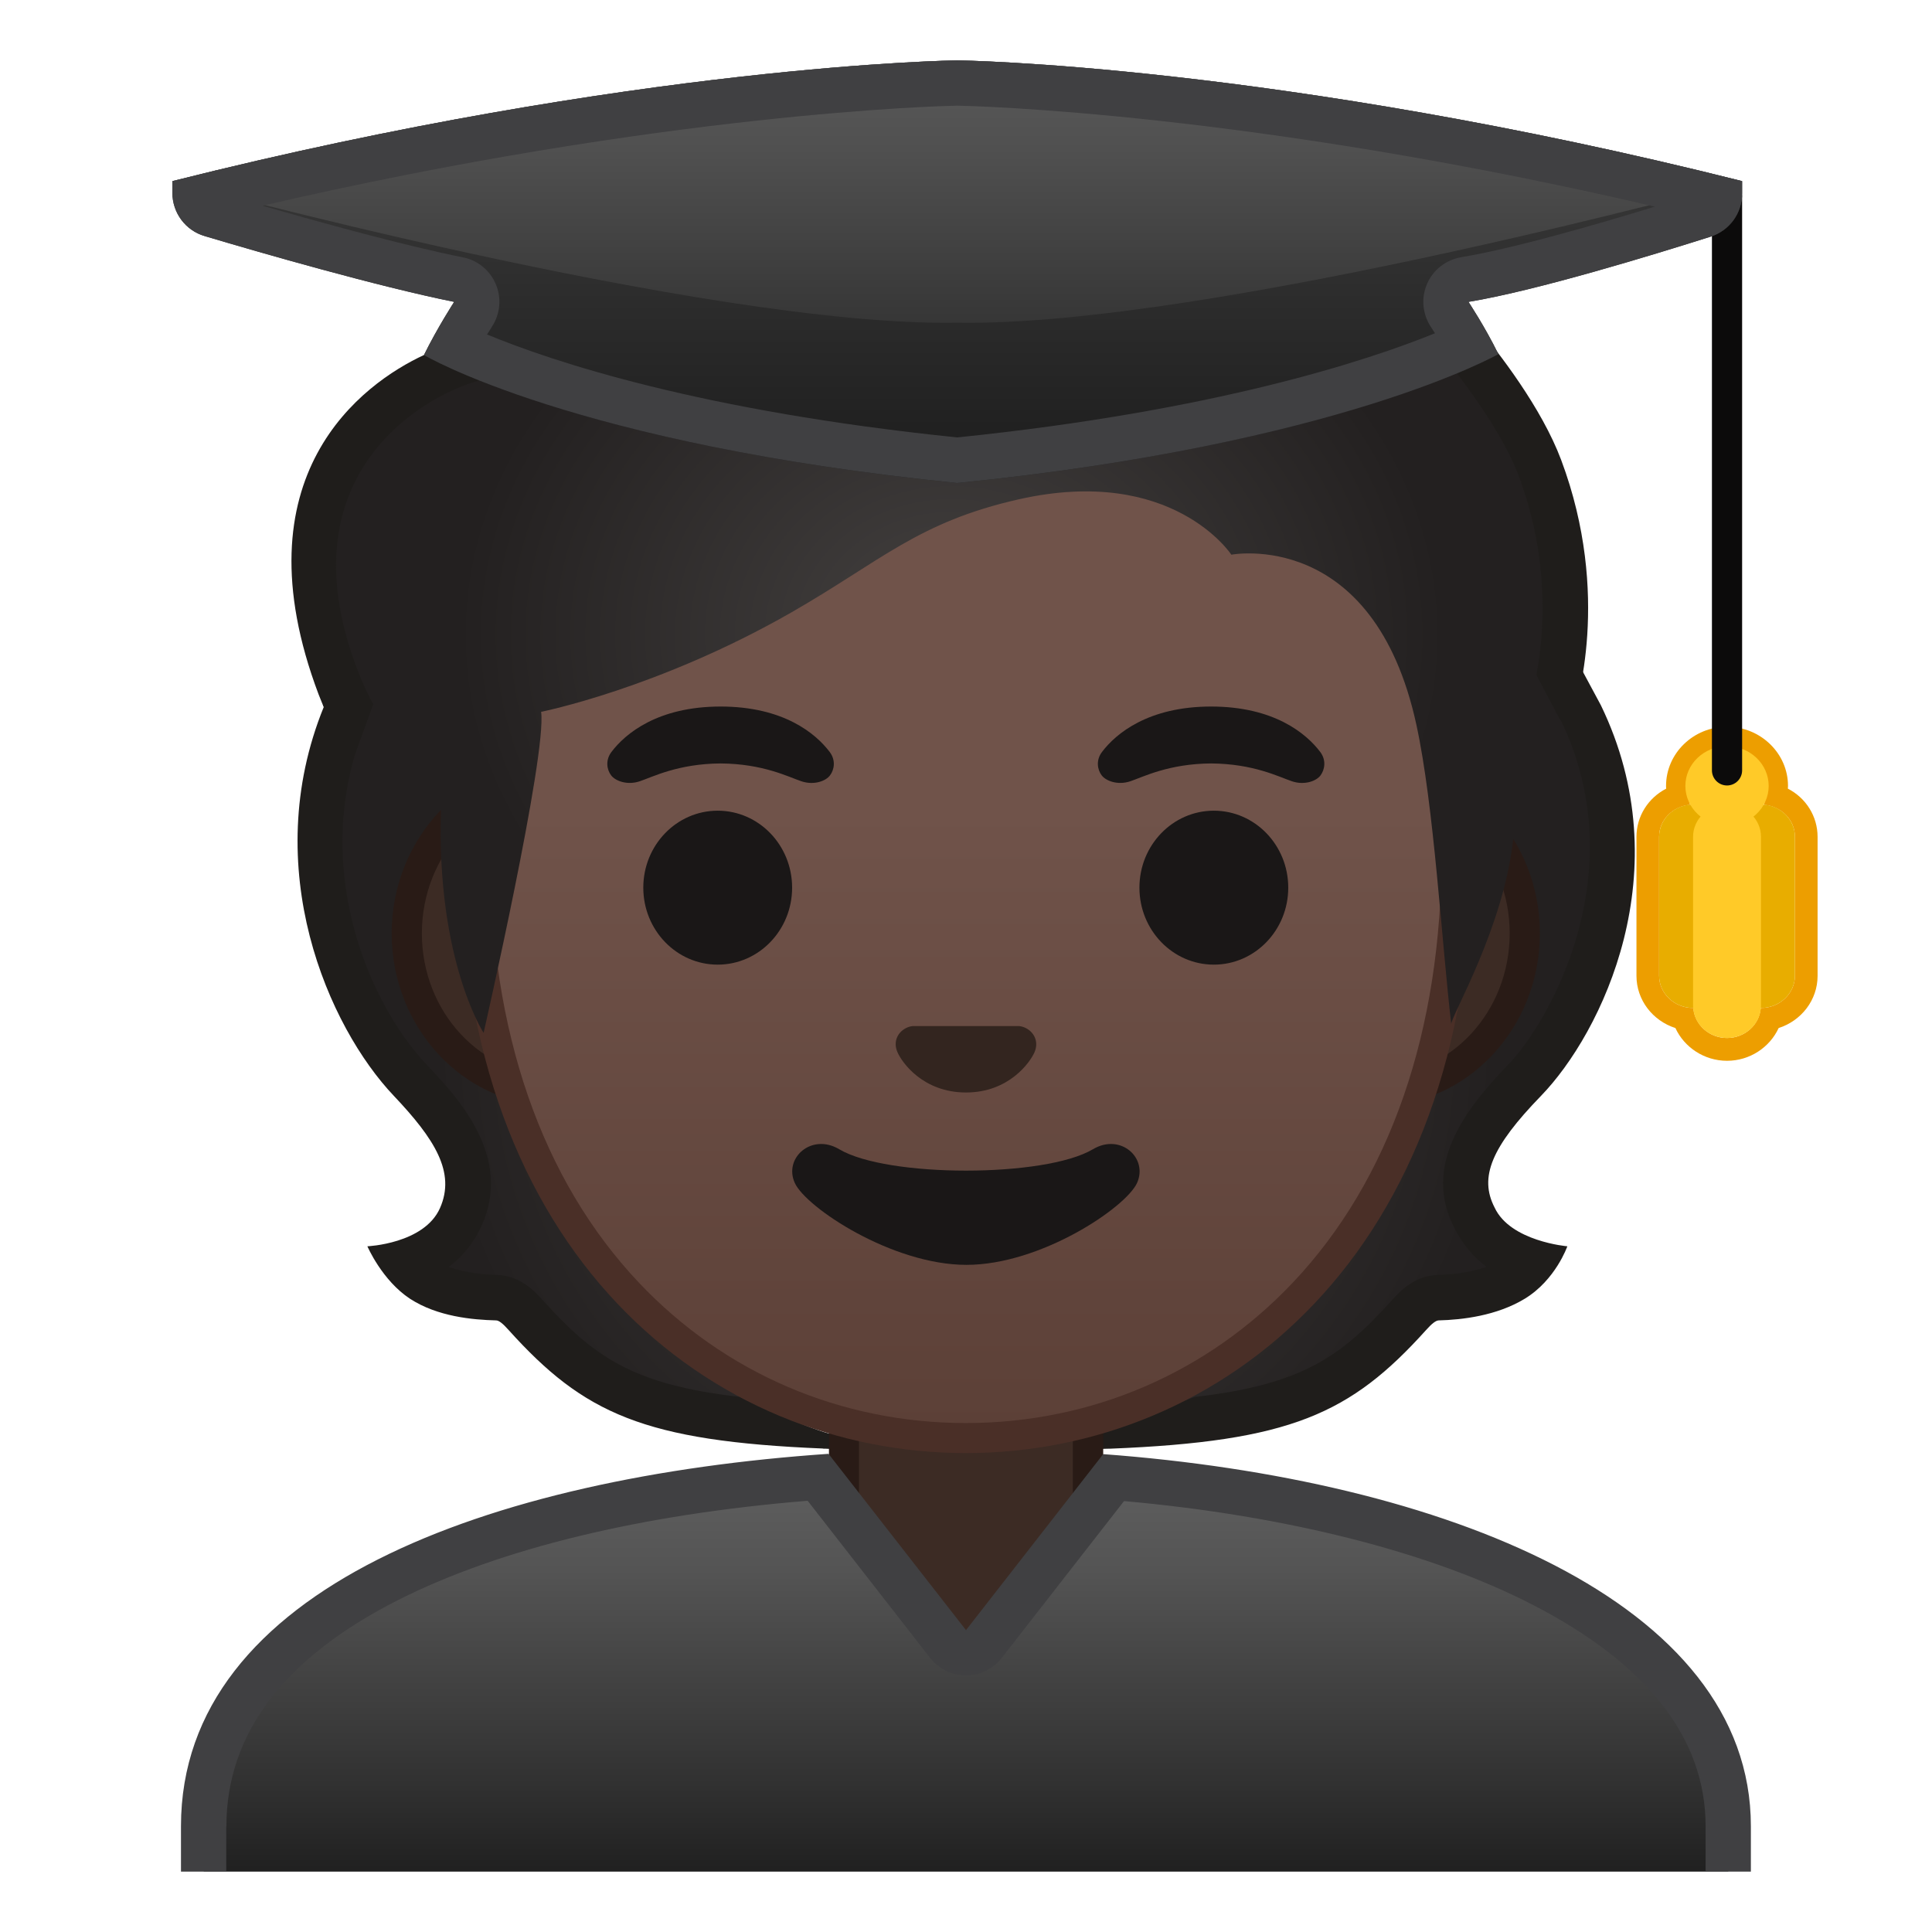<svg viewBox="0 0 128 128" xmlns="http://www.w3.org/2000/svg" xmlns:xlink="http://www.w3.org/1999/xlink">
  <g id="hair">
    <radialGradient id="SVGID_1_" cx="63.992" cy="69.665" gradientUnits="userSpaceOnUse" r="35.033">
      <stop offset="0" style="stop-color:#444140"/>
      <stop offset="1" style="stop-color:#232020"/>
    </radialGradient>
    <path d="M97.68,80.69c-1.6-3.1,0.25-5.95,3.32-9.12c3.46-3.57,9.21-15.82,3.1-26.74 c-1.15-0.17-78.9-0.17-80.05,0c-6.1,10.92-1.23,22.17,3.1,26.74c2.65,2.79,4.92,5.77,3.32,9.12c-0.99,2.07-2.6,2.7-3.73,2.93 c0.3,0.47,0.7,0.86,1.17,1.14c1.61,0.96,3.65,1.18,4.97,1.22c0.8,0.02,1.38,0.55,1.91,1.13c5.61,6.23,9.52,7.51,29.28,7.51 s23.67-1.29,29.28-7.51c0.53-0.58,1.11-1.11,1.91-1.13c1.32-0.03,3.36-0.25,4.97-1.22c0.47-0.28,0.87-0.67,1.17-1.14 C100.28,83.39,98.73,82.73,97.68,80.69z" fill="url(#SVGID_1_)"/>
    <path d="M99.02,80L99.02,80c-1.04-2.01-0.2-4.02,3.07-7.39c4.05-4.18,9.28-14.94,3.97-25.89l-1.43-2.66l-1.76,2.6 l0.26,0.5c5.42,10.4-0.55,20.63-3.19,23.36c-2.96,3.05-5.7,6.73-3.58,10.85v0c0.55,1.07,1.27,1.93,2.13,2.56 c-1.18,0.42-2.47,0.52-3.24,0.54c-1.56,0.04-2.56,1.15-2.99,1.63c-3.4,3.77-5.97,5.63-13.09,6.45c0,0-4.07,1.43-6.62,2.07 l0.11,0.41H55.09c-2.15-0.6-6.08-2.48-6.08-2.48c-7.12-0.82-9.69-2.68-13.09-6.45c-0.43-0.48-1.43-1.59-2.99-1.63 c-0.76-0.02-2.04-0.12-3.21-0.53c0.89-0.65,1.61-1.53,2.13-2.61c2.22-4.67-1.56-8.66-3.59-10.8c-3.84-4.05-8.03-13.55-3.8-23.12 l0.29-0.65l-0.05-0.09h-3.32c0.02,0.06,0.04,0.11,0.07,0.17c-4.35,10.69,0.33,21.22,4.64,25.76c2.71,2.86,4.11,5.07,3.06,7.44 c-1.05,2.37-4.81,2.53-4.81,2.53s0.97,2.26,2.83,3.48c1.82,1.18,4.13,1.39,5.7,1.43c0.18,0,0.44,0.2,0.83,0.64 c4.99,5.54,8.96,7.36,20.84,7.85v0.01h0.17c0.13,0.01,0.25,0.01,0.39,0.02v-0.02h17.83L72.92,96c0.19-0.01,0.35-0.02,0.53-0.02 h0.09v0c11.96-0.48,15.93-2.3,20.94-7.86c0.39-0.44,0.65-0.63,0.83-0.64c1.58-0.04,3.85-0.31,5.7-1.43 c2.05-1.24,2.83-3.48,2.83-3.48S100.06,82.25,99.02,80z" fill="#1F1D1B"/>
  </g>
  <g id="neck">
    <path d="M63.17,115.23c-4,0-7.26-3.22-7.26-7.17V91.08h16.16v16.98c0,3.96-3.25,7.17-7.26,7.17H63.17z" fill="#3C2B24"/>
    <path d="M71.08,92.08v15.98c0,3.4-2.81,6.17-6.26,6.17h-1.65c-3.45,0-6.26-2.77-6.26-6.17V92.08H64H71.08 M73.08,90.08H64h-9.08v17.98c0,4.51,3.7,8.17,8.26,8.17h1.65c4.56,0,8.26-3.66,8.26-8.17V90.08L73.08,90.08z" fill="#291B16"/>
  </g>
  <g>
    <linearGradient id="SVGID_2_" gradientUnits="userSpaceOnUse" x1="64" x2="64" y1="96.449" y2="123.748">
      <stop offset="3.247793e-03" style="stop-color:#616161"/>
      <stop offset="0.277" style="stop-color:#545454"/>
      <stop offset="0.783" style="stop-color:#323232"/>
      <stop offset="1" style="stop-color:#212121"/>
    </linearGradient>
    <path d="M114.5,120.99c0-14.61-21.75-21.54-40.72-23.09l-8.6,11.03c-0.28,0.37-0.72,0.58-1.18,0.58 c-0.46,0-0.9-0.21-1.18-0.58l-8.61-11.05c-10.55,0.81-40.71,4.75-40.71,23.12V124h101V120.99z" fill="url(#SVGID_2_)"/>
    <path d="M15,120.99c0-6.13,3.83-11.17,11.39-14.99c6.74-3.4,16.09-5.67,27.12-6.57l8.12,10.42 C62.2,110.57,63.08,111,64,111s1.8-0.43,2.37-1.16l8.1-10.39c10.75,0.96,20.35,3.39,27.15,6.91c7.55,3.91,11.38,8.83,11.38,14.62 V124h3v-3.01c0-14.9-20.38-22.98-42.91-24.65L64,108l-9.11-11.68l0,0c-22.42,1.54-42.9,8.9-42.9,24.67V124h3V120.99z" fill="#404042"/>
  </g>
  <g id="ears">
    <path d="M36.66,72.26c-5.36,0-9.71-4.67-9.71-10.41s4.36-10.41,9.71-10.41h54.65c5.36,0,9.71,4.67,9.71,10.41 s-4.36,10.41-9.71,10.41H36.66z" fill="#3C2B24"/>
    <path d="M91.31,52.43c4.8,0,8.71,4.22,8.71,9.41s-3.91,9.41-8.71,9.41h-7.37H44.03h-7.37 c-4.8,0-8.71-4.22-8.71-9.41s3.91-9.41,8.71-9.41h7.37h39.91H91.31 M91.31,50.43h-7.37H44.03h-7.37 c-5.89,0-10.71,5.14-10.71,11.41c0,6.28,4.82,11.41,10.71,11.41h7.37h39.91h7.37c5.89,0,10.71-5.14,10.71-11.41 C102.03,55.57,97.21,50.43,91.31,50.43L91.31,50.43z" fill="#291B16"/>
  </g>
  <g id="head">
    <linearGradient id="SVGID_3_" gradientUnits="userSpaceOnUse" x1="63.988" x2="63.988" y1="94.591" y2="12.825">
      <stop offset="0" style="stop-color:#5C4037"/>
      <stop offset="0.5" style="stop-color:#70534A"/>
    </linearGradient>
    <path d="M63.99,95.27c-15.66,0-32.52-12.14-32.52-38.81c0-12.38,3.56-23.79,10.02-32.13 c6.05-7.8,14.25-12.27,22.5-12.27c8.25,0,16.45,4.47,22.5,12.27c6.46,8.34,10.02,19.75,10.02,32.13c0,12.09-3.51,22.19-10.14,29.21 C80.51,91.86,72.56,95.27,63.99,95.27z" fill="url(#SVGID_3_)"/>
    <path d="M63.99,13.07L63.99,13.07c7.94,0,15.85,4.33,21.71,11.88c6.33,8.16,9.81,19.35,9.81,31.52 c0,11.83-3.41,21.7-9.87,28.52c-5.67,5.99-13.36,9.29-21.65,9.29c-8.29,0-15.98-3.3-21.65-9.29c-6.46-6.82-9.87-16.69-9.87-28.52 c0-12.16,3.49-23.35,9.81-31.52C48.14,17.4,56.05,13.07,63.99,13.07 M63.99,11.07L63.99,11.07L63.99,11.07 c-17.4,0-33.52,18.61-33.52,45.39c0,26.64,16.61,39.81,33.52,39.81S97.51,83.1,97.51,56.46C97.51,29.68,81.39,11.07,63.99,11.07 L63.99,11.07z" fill="#4A2F27"/>
  </g>
  <path id="mouth" d="M72.41,76.14c-3.19,1.89-13.63,1.89-16.81,0c-1.83-1.09-3.7,0.58-2.94,2.24 c0.75,1.63,6.45,5.42,11.37,5.42s10.55-3.79,11.3-5.42C76.08,76.72,74.24,75.05,72.41,76.14z" fill="#1A1717"/>
  <path id="nose" d="M67.85,68.06c-0.11-0.04-0.21-0.07-0.32-0.08h-7.07c-0.11,0.01-0.22,0.04-0.32,0.08 c-0.64,0.26-0.99,0.92-0.69,1.63c0.3,0.71,1.71,2.69,4.55,2.69c2.84,0,4.25-1.99,4.55-2.69C68.84,68.98,68.49,68.32,67.85,68.06z" fill="#33251F"/>
  <g id="eyes">
    <ellipse cx="47.55" cy="58.81" fill="#1A1717" rx="4.93" ry="5.1"/>
    <ellipse cx="80.42" cy="58.81" fill="#1A1717" rx="4.93" ry="5.1"/>
  </g>
  <g id="eyebrows">
    <path d="M54.97,49.82c-0.93-1.23-3.07-3.01-7.23-3.01s-6.31,1.79-7.23,3.01c-0.41,0.54-0.31,1.17-0.02,1.55 c0.26,0.35,1.04,0.68,1.9,0.39c0.86-0.29,2.54-1.16,5.35-1.18c2.81,0.02,4.49,0.89,5.35,1.18c0.86,0.29,1.64-0.03,1.9-0.39 C55.28,50.99,55.38,50.36,54.97,49.82z" fill="#1A1717"/>
    <path d="M87.47,49.82c-0.93-1.23-3.07-3.01-7.23-3.01c-4.16,0-6.31,1.79-7.23,3.01c-0.41,0.54-0.31,1.17-0.02,1.55 c0.26,0.35,1.04,0.68,1.9,0.39c0.86-0.29,2.54-1.16,5.35-1.18c2.81,0.02,4.49,0.89,5.35,1.18c0.86,0.29,1.64-0.03,1.9-0.39 C87.77,50.99,87.88,50.36,87.47,49.82z" fill="#1A1717"/>
  </g>
  <g id="hair_1_">
    <radialGradient id="SVGID_4_" cx="63.046" cy="42.054" gradientTransform="matrix(1 0 0 0.864 0 5.711)" gradientUnits="userSpaceOnUse" r="32.684">
      <stop offset="0" style="stop-color:#444140"/>
      <stop offset="1" style="stop-color:#232020"/>
    </radialGradient>
    <path d="M30.47,23.62c0,0-13.51,6.75-7.95,21.88c1.81,4.93,6.75,6.98,6.75,6.98 c-0.62,10.74,2.77,15.95,2.77,15.95s4.21-18.45,3.81-21.27c0,0,7.76-1.54,16.57-6.58c5.95-3.41,8.39-5.99,15.08-7.5 c10.18-2.29,14.08,3.67,14.08,3.67S91,34.94,93.84,48.02c1.17,5.38,1.67,14.37,2.31,19.84c-0.06-0.48,3.5-6.4,4.12-12.4 c0.23-2.23,1.32-4.83,2.59-8.8c0,0,2.89-7.67-0.84-15.67c-2.13-4.58-6.78-10.08-6.78-10.08L30.47,23.62z" fill="url(#SVGID_4_)"/>
    <path d="M103.43,30.47c-1.29-3.44-4.11-7.1-5.78-9.09c-0.5-0.6-67.44,0.26-67.44,0.26s-1.92,1.69-2.12,1.88 c-4.06,1.88-12.46,7.98-6.98,22.49c0.6,1.6,1.45,2.94,2.39,4.02l1.23-3.38c-0.3-0.51-0.55-1.06-0.8-1.65 c-5.72-13.91,4.88-19.18,8.15-19.87l64.41-0.44c1.52,1.99,3.28,4.58,4.13,6.84c2.15,5.74,1.63,10.79,1.17,13.19l1.56,2.95 c0,0,0.65,0.35,0.93-0.52C104.39,46.84,106.8,39.45,103.43,30.47z" fill="#1F1D1B"/>
  </g>
  <g id="hat">
    <g>
      <path d="M114.42,49.65c1.4,0,2.54,1.08,2.54,2.42c0,0.11-0.02,0.21-0.03,0.31c0.01,0.1,0.03,0.21,0.03,0.31 c0,0.21-0.04,0.42-0.09,0.63c1.15,0.1,2.05,1,2.05,2.12v9.2c0,1.18-1.01,2.14-2.25,2.14c-0.01,0-0.01,0-0.02,0 c-0.08,1.11-1.05,1.99-2.23,1.99s-2.15-0.88-2.23-1.99c-0.01,0-0.01,0-0.02,0c-1.24,0-2.25-0.96-2.25-2.14v-9.2 c0-1.12,0.9-2.02,2.05-2.12c-0.05-0.21-0.09-0.42-0.09-0.63c0-0.11,0.02-0.21,0.03-0.31c-0.01-0.1-0.03-0.21-0.03-0.31 C111.88,50.73,113.01,49.65,114.42,49.65 M114.42,48.15c-2.23,0-4.04,1.76-4.04,3.92c0,0.06,0,0.12,0.01,0.18 c-1.18,0.61-1.97,1.81-1.97,3.2v9.2c0,1.61,1.08,2.98,2.58,3.46c0.59,1.28,1.91,2.17,3.42,2.17s2.83-0.89,3.42-2.17 c1.5-0.48,2.58-1.85,2.58-3.46v-9.2c0-1.38-0.78-2.59-1.97-3.2c0-0.06,0.01-0.12,0.01-0.18 C118.46,49.91,116.64,48.15,114.42,48.15L114.42,48.15z" fill="#ED9E00"/>
      <g>
        <g>
          <g>
            <path d="M116.67,53.3c-1.24,0-2.25,0.96-2.25,2.14v9.2c0,1.18,1.01,2.14,2.25,2.14s2.25-0.96,2.25-2.14v-9.2 C118.92,54.26,117.91,53.3,116.67,53.3z" fill="#E8AD00"/>
            <path d="M112.17,53.3c-1.24,0-2.25,0.96-2.25,2.14v9.2c0,1.18,1.01,2.14,2.25,2.14s2.25-0.96,2.25-2.14v-9.2 C114.42,54.26,113.41,53.3,112.17,53.3z" fill="#E8AD00"/>
            <path d="M114.42,53.3c-1.24,0-2.25,0.96-2.25,2.14v11.19c0,1.18,1.01,2.14,2.25,2.14s2.25-0.96,2.25-2.14V55.44 C116.67,54.26,115.66,53.3,114.42,53.3z" fill="#FFCA28"/>
          </g>
          <ellipse cx="114.42" cy="52.07" fill="#FFCA28" rx="2.76" ry="2.63"/>
        </g>
        <path d="M114.42,52.04L114.42,52.04c-0.55,0-1-0.45-1-1v-38c0-0.55,0.45-1,1-1l0,0c0.55,0,1,0.45,1,1v38 C115.42,51.59,114.97,52.04,114.42,52.04z" fill="#0C0B0B"/>
      </g>
    </g>
    <g>
      <linearGradient id="SVGID_5_" gradientUnits="userSpaceOnUse" x1="63.417" x2="63.417" y1="-0.333" y2="28.307">
        <stop offset="3.247793e-03" style="stop-color:#424242"/>
        <stop offset="0.472" style="stop-color:#353535"/>
        <stop offset="1" style="stop-color:#212121"/>
      </linearGradient>
      <path d="M115.42,12c-30.83-7.75-52-8-52-8s-21.17,0.25-52,8v0.77c0,1.33,0.87,2.5,2.14,2.87 c3.72,1.11,11.47,3.34,16.53,4.36c0,0-1.11,1.71-2,3.52c0,0,9.95,5.92,35.33,8.48c25.37-2.56,35.85-8.54,35.85-8.54 C98.38,21.64,97.29,20,97.29,20c4.5-0.74,12.32-3.14,16.04-4.32c1.25-0.4,2.09-1.55,2.09-2.86V12z" fill="url(#SVGID_5_)"/>
    </g>
    <linearGradient id="SVGID_6_" gradientUnits="userSpaceOnUse" x1="63.417" x2="63.417" y1="-0.167" y2="30.833">
      <stop offset="3.247793e-03" style="stop-color:#616161"/>
      <stop offset="0.324" style="stop-color:#505050"/>
      <stop offset="0.955" style="stop-color:#242424"/>
      <stop offset="1" style="stop-color:#212121"/>
    </linearGradient>
    <path d="M63.42,4c0,0-21.17,0.25-52,8c0,0,35.41,9.67,52,9.38c16.59,0.29,52-9.38,52-9.38 C84.58,4.25,63.42,4,63.42,4z" fill="url(#SVGID_6_)"/>
    <path d="M63.42,7c0.94,0.02,19.38,0.43,46.22,6.69c-3.84,1.18-9.42,2.79-12.83,3.35c-1,0.17-1.86,0.83-2.26,1.76 c-0.41,0.93-0.31,2.01,0.25,2.86c0,0,0.11,0.16,0.27,0.42c-4.46,1.81-14.57,5.15-31.65,6.9c-16.99-1.74-26.83-5.03-31.15-6.82 c0.2-0.32,0.33-0.52,0.33-0.53c0.54-0.83,0.64-1.88,0.25-2.8c-0.39-0.92-1.2-1.59-2.18-1.78c-3.85-0.77-9.43-2.31-13.28-3.42 C44.08,7.44,62.48,7.02,63.42,7 M63.42,4c0,0-21.17,0.25-52,8v0.77c0,1.33,0.87,2.5,2.14,2.87c3.72,1.11,11.47,3.34,16.53,4.36 c0,0-1.11,1.71-2,3.52c0,0,9.95,5.92,35.33,8.48c25.38-2.56,35.85-8.54,35.85-8.54C98.38,21.64,97.29,20,97.29,20 c4.5-0.74,12.32-3.14,16.04-4.32c1.25-0.4,2.09-1.55,2.09-2.86V12C84.58,4.25,63.42,4,63.42,4L63.42,4z" fill="#404042"/>
  </g>
</svg>